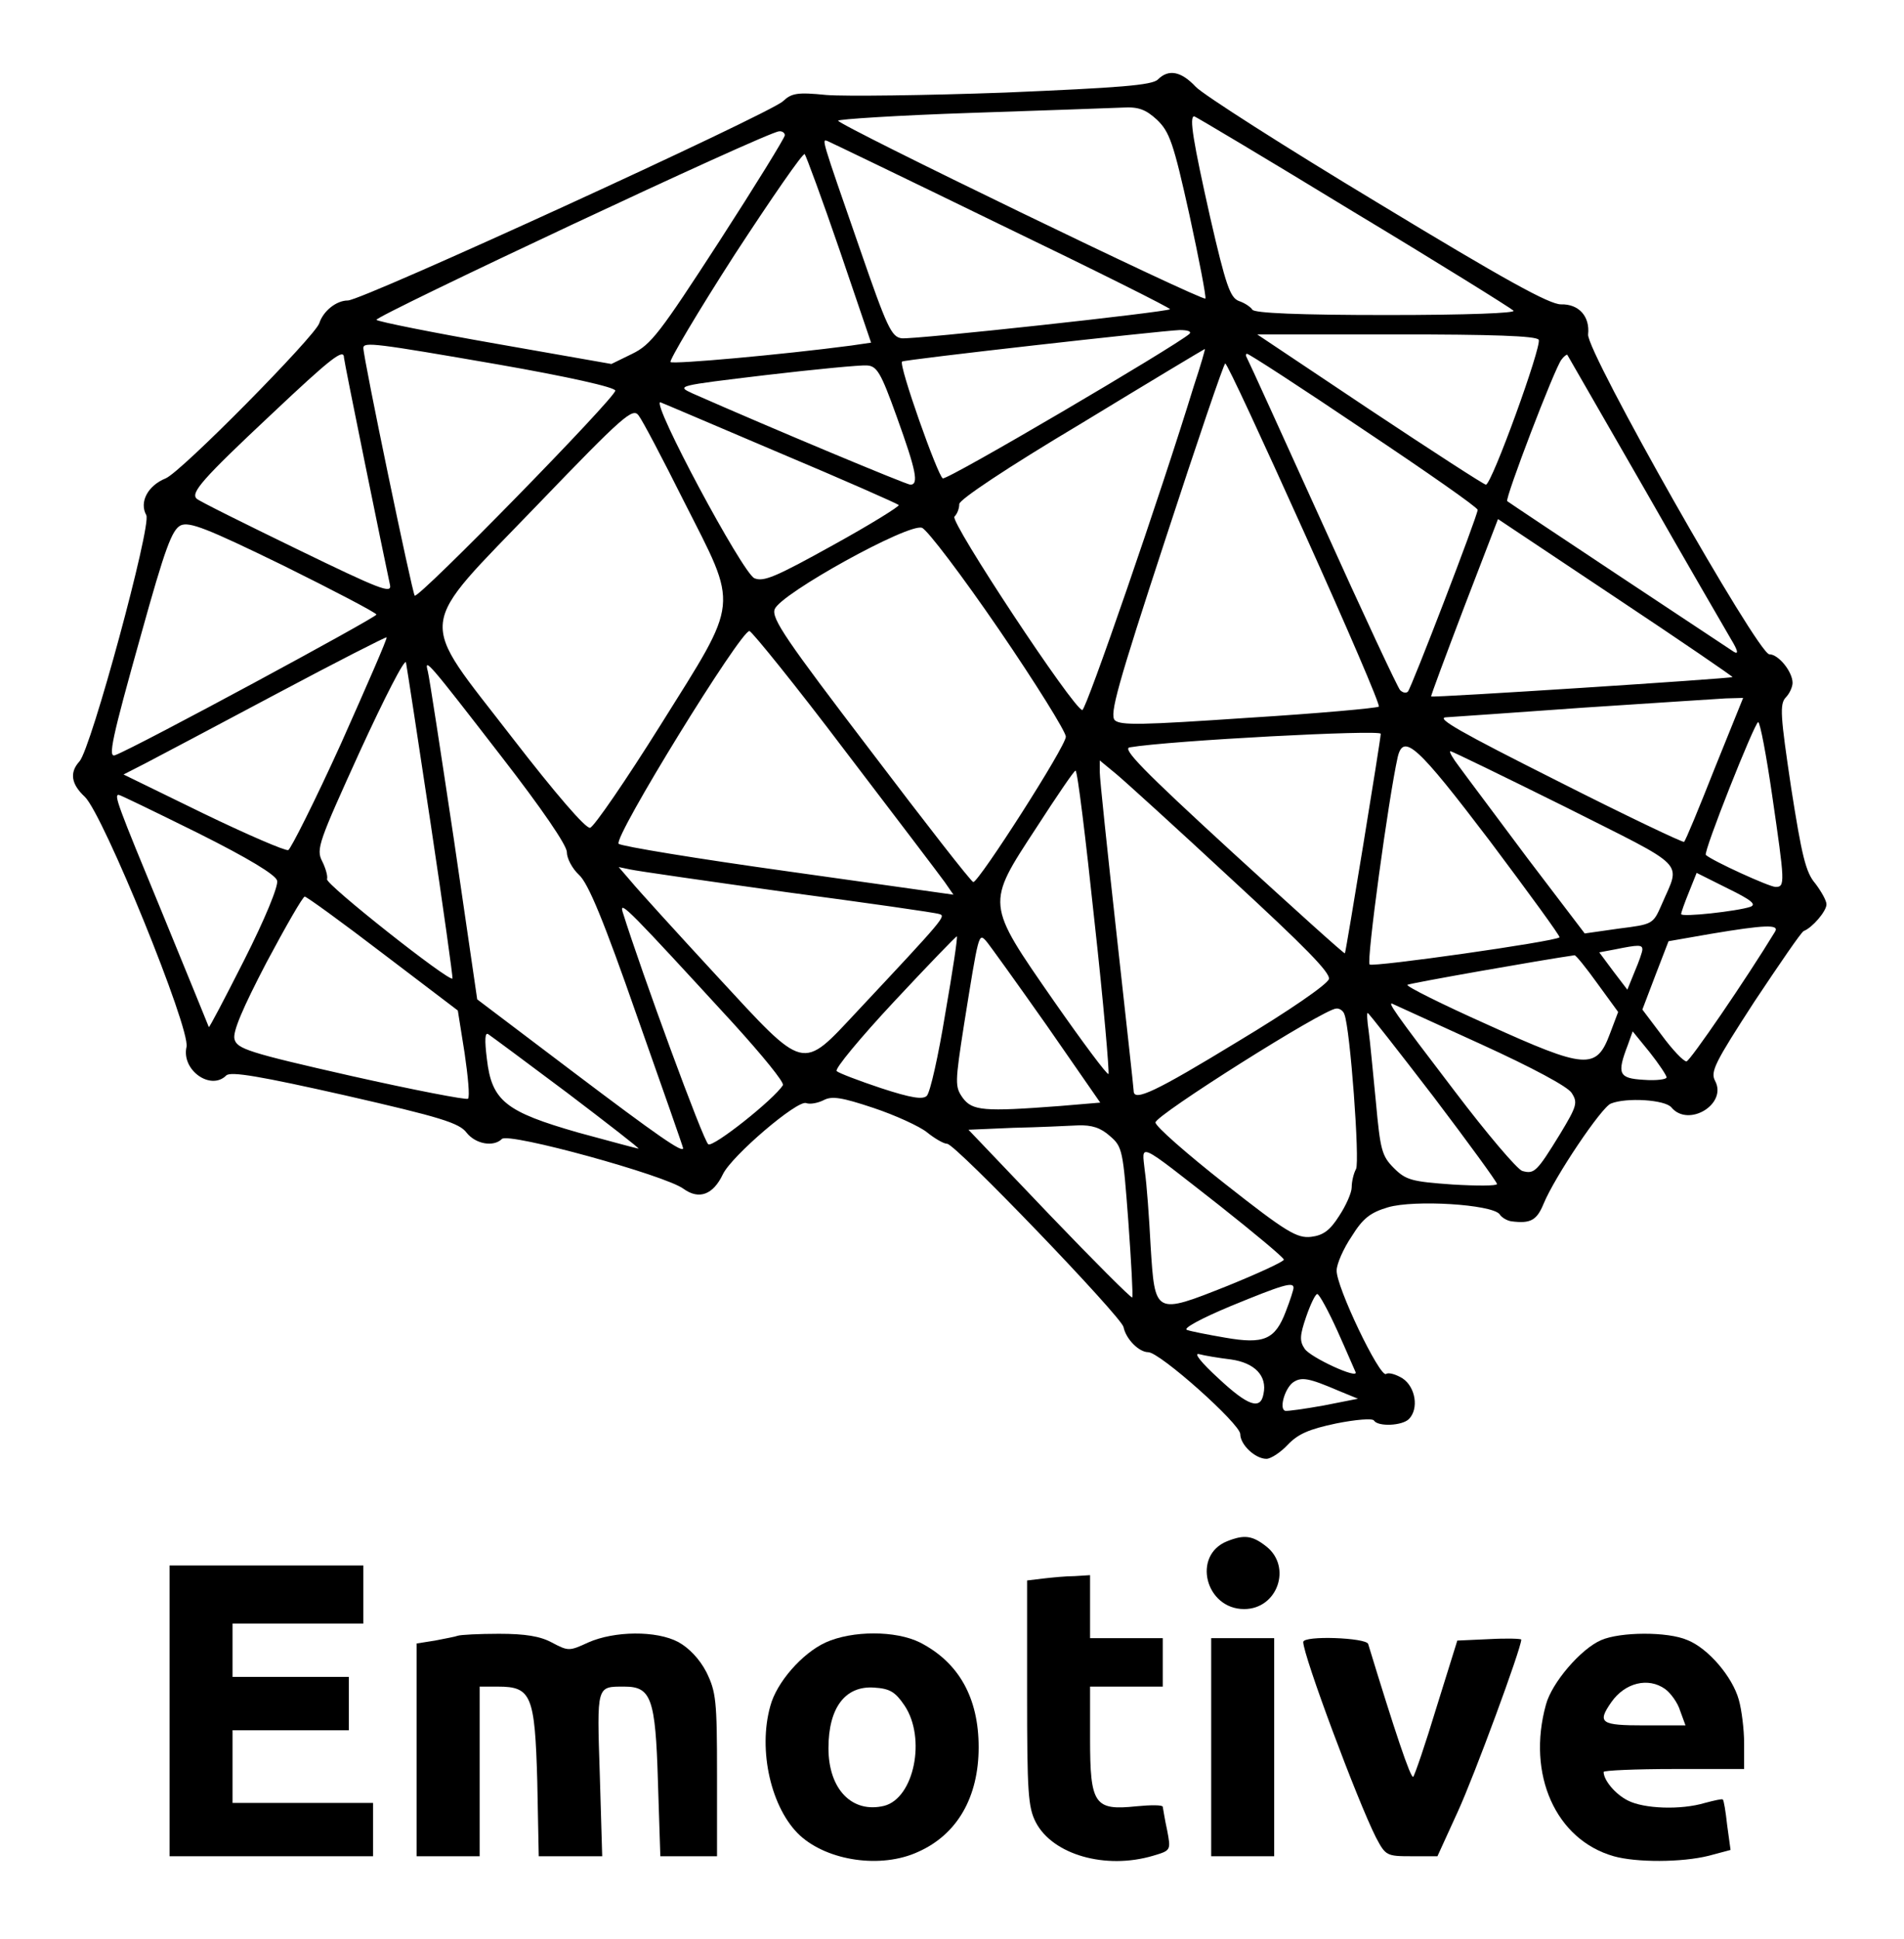 <?xml version="1.0" standalone="no"?>
<!DOCTYPE svg PUBLIC "-//W3C//DTD SVG 20010904//EN"
 "http://www.w3.org/TR/2001/REC-SVG-20010904/DTD/svg10.dtd">
<svg version="1.0" xmlns="http://www.w3.org/2000/svg"
 width="393pt" height="400pt" viewBox="0 0 393 400"
 preserveAspectRatio="xMidYMid meet">

<g transform="translate(0,400) scale(0.1,-0.1)"
fill="#000000" stroke="none">
<path d="M2390 3836 c-12 -12 -80 -17 -315 -27 -165 -6 -331 -8 -369 -5 -60 6
-72 4 -90 -13 -30 -27 -868 -411 -898 -411 -24 0 -51 -22 -59 -47 -9 -27 -285
-307 -317 -320 -37 -15 -55 -49 -40 -76 11 -21 -114 -482 -138 -508 -21 -23
-17 -47 11 -73 38 -36 218 -478 210 -516 -11 -48 50 -91 82 -59 9 9 72 -2 245
-41 197 -45 236 -57 251 -77 19 -24 56 -30 73 -13 14 14 338 -75 375 -103 32
-23 61 -12 81 30 18 38 154 154 172 147 8 -3 24 0 36 6 17 9 37 6 103 -16 45
-15 95 -38 110 -50 16 -13 35 -24 42 -24 17 0 359 -356 364 -378 5 -25 32 -52
51 -52 24 0 190 -148 190 -169 0 -22 31 -51 54 -51 9 0 29 13 44 29 21 22 43
32 100 44 40 8 75 11 78 6 8 -13 58 -11 72 3 21 21 14 66 -13 84 -13 8 -29 13
-34 9 -13 -8 -104 182 -102 214 0 13 14 45 31 70 23 37 38 49 75 60 55 16 213
6 230 -14 5 -8 17 -14 25 -15 39 -5 52 2 66 36 23 56 120 200 139 207 32 13
112 8 125 -8 35 -42 116 7 90 55 -10 19 0 38 81 163 52 78 97 144 102 146 18
7 47 41 47 55 0 8 -11 27 -23 43 -20 23 -28 58 -50 198 -22 148 -24 172 -11
186 8 8 14 22 14 30 0 23 -29 59 -48 59 -24 1 -378 625 -374 660 4 37 -19 63
-56 62 -24 0 -115 50 -379 210 -191 115 -360 223 -375 239 -30 32 -56 37 -78
15z m-2 -83 c26 -25 34 -47 67 -196 20 -92 35 -170 33 -173 -6 -6 -758 358
-758 367 0 3 123 11 273 16 149 5 291 10 314 11 33 2 48 -4 71 -25z m404 -189
c178 -107 327 -200 332 -205 6 -5 -95 -9 -261 -9 -182 0 -274 4 -278 11 -4 6
-16 14 -28 18 -18 7 -27 33 -59 172 -35 156 -44 209 -33 209 2 0 150 -88 327
-196z m-1172 157 c0 -5 -61 -104 -136 -220 -122 -188 -140 -212 -179 -231
l-43 -21 -239 42 c-131 23 -241 45 -246 49 -7 6 806 388 831 389 6 1 12 -3 12
-8z m448 -186 c193 -93 349 -171 347 -173 -6 -6 -530 -63 -554 -60 -21 3 -30
22 -86 184 -81 233 -79 227 -67 223 5 -2 167 -80 360 -174z m-335 -51 l65
-191 -41 -6 c-144 -19 -368 -39 -373 -34 -3 3 56 103 132 221 77 118 142 212
145 208 3 -4 36 -93 72 -198z m722 -173 c-30 -26 -499 -302 -509 -298 -10 4
-92 235 -84 241 4 4 528 63 573 65 17 0 25 -3 20 -8z m721 -12 c7 -12 -97
-299 -109 -299 -4 0 -112 70 -240 155 l-232 155 287 0 c197 0 289 -3 294 -11z
m-2148 -51 c143 -25 242 -47 242 -54 0 -15 -406 -430 -414 -423 -5 5 -106 490
-106 511 0 13 24 10 278 -34z m1436 -45 c-68 -222 -222 -668 -230 -668 -17 0
-274 389 -264 399 6 6 10 17 10 26 0 9 97 74 253 167 138 84 253 153 254 153
1 0 -9 -35 -23 -77z m-1754 59 c0 -7 83 -414 95 -469 4 -19 -21 -9 -192 74
-109 53 -202 99 -207 104 -13 12 11 40 154 174 124 117 150 137 150 117z
m2105 -149 c129 -86 235 -160 235 -165 0 -12 -137 -368 -144 -375 -4 -4 -11
-2 -16 3 -5 5 -77 159 -160 343 -83 183 -153 337 -156 342 -3 5 -3 9 0 9 4 0
112 -70 241 -157z m580 -123 c86 -151 167 -290 178 -309 14 -23 16 -32 6 -26
-17 11 -462 306 -468 311 -5 5 98 275 112 292 5 7 11 11 12 10 1 -2 73 -127
160 -278z m-1544 150 c40 -111 46 -140 28 -140 -8 0 -288 117 -449 188 -35 16
-33 16 150 38 102 12 196 21 209 20 21 -1 29 -14 62 -106z m842 -241 c87 -193
156 -353 153 -357 -4 -3 -124 -14 -269 -23 -221 -15 -264 -16 -276 -5 -11 12
5 70 105 375 65 199 120 361 123 361 4 0 77 -158 164 -351z m-1085 167 c133
-56 244 -105 247 -108 3 -2 -58 -40 -136 -83 -119 -66 -143 -76 -162 -68 -25
12 -213 363 -194 363 1 0 111 -47 245 -104z m-196 -101 c113 -223 116 -198
-48 -460 -72 -115 -138 -211 -146 -213 -9 -2 -71 70 -160 185 -198 257 -203
217 52 482 177 184 196 200 208 184 8 -10 50 -90 94 -178z m-635 -233 c2 -5
-494 -273 -539 -290 -16 -7 -7 34 53 248 50 180 64 217 82 226 18 8 54 -6 212
-83 105 -52 191 -97 192 -101z m2799 -129 c-3 -3 -619 -43 -622 -40 -1 1 30
84 68 184 l70 182 243 -162 c134 -89 242 -163 241 -164z m-1514 98 c76 -111
138 -211 138 -221 0 -20 -179 -299 -191 -300 -4 0 -99 122 -212 271 -174 228
-205 273 -198 292 12 32 276 178 304 168 11 -4 83 -99 159 -210z m-317 -251
c103 -135 195 -256 205 -270 l18 -26 -341 48 c-187 26 -345 52 -350 57 -12 12
253 442 270 439 6 -2 96 -113 198 -248z m-1041 16 c-54 -119 -104 -218 -109
-220 -6 -2 -85 32 -176 76 l-164 80 45 23 c25 13 146 77 270 143 124 66 226
118 228 117 2 -2 -41 -100 -94 -219z m185 -166 c26 -173 46 -317 45 -319 -6
-8 -263 195 -259 205 2 6 -3 23 -10 37 -13 25 -7 40 78 227 51 111 93 193 95
183 2 -10 25 -160 51 -333z m146 139 c83 -107 135 -183 135 -197 0 -13 11 -34
25 -47 19 -17 51 -94 120 -292 52 -147 95 -270 95 -272 0 -11 -52 25 -228 158
l-197 149 -48 329 c-27 180 -51 337 -54 348 -8 30 2 18 152 -176z m2504 -25
c-32 -81 -60 -149 -63 -151 -2 -2 -120 54 -262 126 -199 100 -252 130 -229
131 17 1 145 10 285 20 140 9 272 18 292 19 l36 1 -59 -146z m119 -56 c26
-179 27 -188 7 -188 -13 0 -131 54 -144 66 -6 5 101 274 108 274 4 0 17 -69
29 -152z m-808 128 c0 -11 -72 -451 -74 -453 -1 -2 -106 93 -234 210 -182 167
-227 213 -210 215 82 14 518 37 518 28z m225 -221 c81 -108 146 -197 144 -199
-11 -9 -385 -62 -392 -56 -7 6 39 343 58 428 12 50 41 23 190 -173z m156 70
c256 -129 238 -110 199 -201 -18 -41 -18 -41 -89 -50 l-70 -10 -118 155 c-64
86 -128 171 -141 189 -13 17 -22 32 -18 32 3 0 110 -52 237 -115z m-689 -149
c152 -140 204 -193 201 -206 -3 -11 -83 -66 -188 -129 -169 -103 -215 -125
-215 -102 0 5 -16 149 -35 321 -19 172 -35 323 -35 337 l0 24 34 -28 c18 -15
126 -113 238 -217z m-283 -86 c19 -171 31 -313 29 -316 -3 -2 -53 65 -113 151
-141 203 -140 198 -36 357 42 65 78 118 81 118 4 0 21 -140 39 -310z m-1850
181 c104 -52 160 -86 163 -98 3 -11 -25 -79 -68 -164 -40 -79 -73 -142 -73
-138 -1 3 -44 108 -96 235 -93 225 -100 244 -90 244 3 0 77 -36 164 -79z
m1216 -122 c165 -22 306 -42 314 -45 14 -4 10 -9 -169 -200 -117 -125 -106
-127 -291 73 -84 91 -164 179 -177 195 l-25 29 24 -5 c13 -3 159 -24 324 -47z
m1988 -30 c-26 -9 -143 -22 -143 -15 0 3 7 23 16 45 l16 40 64 -32 c49 -24 60
-33 47 -38z m-2822 -97 l154 -117 14 -88 c7 -48 11 -90 7 -94 -3 -3 -112 18
-241 47 -212 48 -236 56 -241 76 -4 15 17 64 66 158 40 75 75 136 79 136 4 0
77 -53 162 -118z m723 -144 c59 -65 105 -121 102 -127 -18 -29 -144 -129 -154
-122 -10 6 -138 355 -177 480 -7 25 16 1 229 -231z m2150 190 c-59 -97 -176
-268 -183 -268 -6 0 -29 24 -51 54 l-40 53 27 71 27 70 86 15 c113 19 143 20
134 5z m-1713 -170 c-14 -86 -31 -162 -38 -169 -8 -8 -31 -5 -95 16 -45 15
-87 31 -91 35 -5 4 49 69 119 144 70 75 128 135 129 134 2 -2 -9 -74 -24 -160z
m209 -23 l111 -160 -83 -7 c-158 -12 -181 -10 -201 17 -16 23 -16 30 3 152 30
187 30 188 45 172 7 -8 63 -86 125 -174z m1230 156 c0 -5 -7 -25 -16 -46 l-15
-37 -29 38 -29 39 32 6 c49 10 57 10 57 0z m-93 -70 l43 -59 -17 -45 c-28 -75
-50 -73 -253 19 -94 42 -168 79 -165 82 3 3 281 52 345 61 3 0 24 -26 47 -58z
m-239 -126 c105 -48 178 -87 186 -100 13 -20 11 -27 -24 -85 -48 -78 -53 -83
-78 -76 -11 4 -73 77 -139 164 -126 165 -142 188 -127 180 5 -2 87 -40 182
-83z m-283 62 c12 -30 32 -303 24 -319 -5 -9 -9 -26 -9 -38 0 -11 -12 -38 -26
-59 -19 -30 -33 -40 -58 -43 -29 -3 -50 9 -177 109 -79 62 -144 119 -144 127
0 15 347 234 373 235 7 1 15 -5 17 -12z m184 -170 c72 -95 131 -176 131 -180
0 -4 -42 -4 -92 -1 -84 6 -96 9 -121 34 -25 25 -28 38 -37 136 -6 60 -12 126
-15 147 -3 20 -4 37 -2 37 2 0 63 -78 136 -173z m-1788 8 c83 -63 150 -115
147 -115 -2 0 -58 15 -124 33 -150 43 -179 65 -189 152 -5 40 -4 56 3 51 6 -4
79 -58 163 -121z m2269 32 c0 -4 -21 -7 -47 -5 -52 3 -56 12 -33 72 l10 28 35
-43 c19 -24 35 -48 35 -52z m-1149 -121 c26 -22 27 -30 38 -176 6 -84 10 -155
8 -157 -2 -2 -79 75 -171 171 l-167 175 93 4 c51 1 111 4 133 5 29 1 47 -5 66
-22z m227 -144 c72 -57 132 -107 132 -111 0 -4 -52 -28 -116 -54 -151 -60
-150 -60 -159 82 -3 58 -8 128 -12 155 -6 58 -19 64 155 -72z m152 -169 c0 -4
-7 -26 -16 -49 -22 -58 -45 -68 -125 -54 -35 6 -71 13 -79 16 -9 3 30 24 90
49 107 44 130 51 130 38z m91 -90 c19 -42 35 -80 37 -84 7 -16 -93 30 -105 48
-11 16 -10 28 3 66 9 26 19 47 23 47 4 0 23 -35 42 -77z m-220 -58 c49 -7 75
-34 67 -71 -6 -34 -32 -25 -93 32 -35 32 -52 53 -40 50 11 -3 41 -8 66 -11z
m223 -65 l39 -16 -71 -14 c-39 -7 -75 -12 -79 -11 -13 3 -2 44 15 58 18 13 33
10 96 -17z"/>
<path d="M2533 820 c-73 -29 -45 -140 35 -140 69 0 99 87 46 129 -29 23 -46
25 -81 11z"/>
<path d="M350 470 l0 -300 210 0 210 0 0 55 0 55 -145 0 -145 0 0 75 0 75 120
0 120 0 0 55 0 55 -120 0 -120 0 0 55 0 55 135 0 135 0 0 60 0 60 -200 0 -200
0 0 -300z"/>
<path d="M2153 743 l-33 -4 0 -232 c0 -205 2 -236 18 -267 35 -67 144 -98 242
-69 37 11 37 11 29 53 -5 22 -8 44 -9 48 0 4 -25 4 -55 1 -86 -9 -95 4 -95
139 l0 108 75 0 75 0 0 50 0 50 -75 0 -75 0 0 65 0 65 -32 -2 c-18 0 -48 -3
-65 -5z"/>
<path d="M945 625 c-5 -2 -27 -6 -47 -10 l-38 -6 0 -219 0 -220 65 0 65 0 0
175 0 175 38 0 c69 0 76 -18 81 -196 l3 -154 66 0 65 0 -5 169 c-6 185 -7 181
51 181 55 0 64 -24 69 -195 l5 -155 58 0 59 0 0 168 c0 154 -2 171 -22 212
-14 27 -36 50 -58 62 -45 24 -132 23 -186 -1 -39 -18 -41 -18 -75 0 -24 13
-55 18 -109 18 -41 0 -79 -2 -85 -4z"/>
<path d="M1704 611 c-48 -22 -101 -82 -114 -131 -26 -92 2 -212 61 -267 58
-53 168 -69 244 -34 81 36 125 113 125 216 0 102 -41 175 -121 216 -50 25
-140 25 -195 0z m163 -130 c45 -67 20 -191 -42 -207 -66 -16 -115 34 -115 119
0 84 35 129 94 125 33 -2 44 -9 63 -37z"/>
<path d="M3305 616 c-42 -18 -102 -88 -114 -133 -40 -144 20 -279 140 -313 46
-13 140 -13 196 1 l45 12 -7 51 c-3 28 -7 52 -9 53 -1 2 -18 -2 -37 -7 -50
-15 -126 -12 -159 5 -26 13 -50 42 -50 59 0 3 65 6 145 6 l145 0 0 53 c0 28
-5 69 -11 90 -13 47 -63 106 -106 123 -41 18 -139 17 -178 0z m132 -101 c11
-8 26 -28 31 -45 l11 -30 -85 0 c-90 0 -98 5 -68 48 28 40 76 52 111 27z"/>
<path d="M2500 395 l0 -225 65 0 65 0 0 225 0 225 -65 0 -65 0 0 -225z"/>
<path d="M2690 612 c0 -28 112 -328 150 -403 20 -38 22 -39 74 -39 l53 0 42
92 c34 74 131 337 131 355 0 2 -30 3 -66 1 l-66 -3 -43 -138 c-23 -76 -45
-140 -48 -143 -5 -5 -39 97 -93 274 -4 13 -134 18 -134 4z"/>
</g>
</svg>

